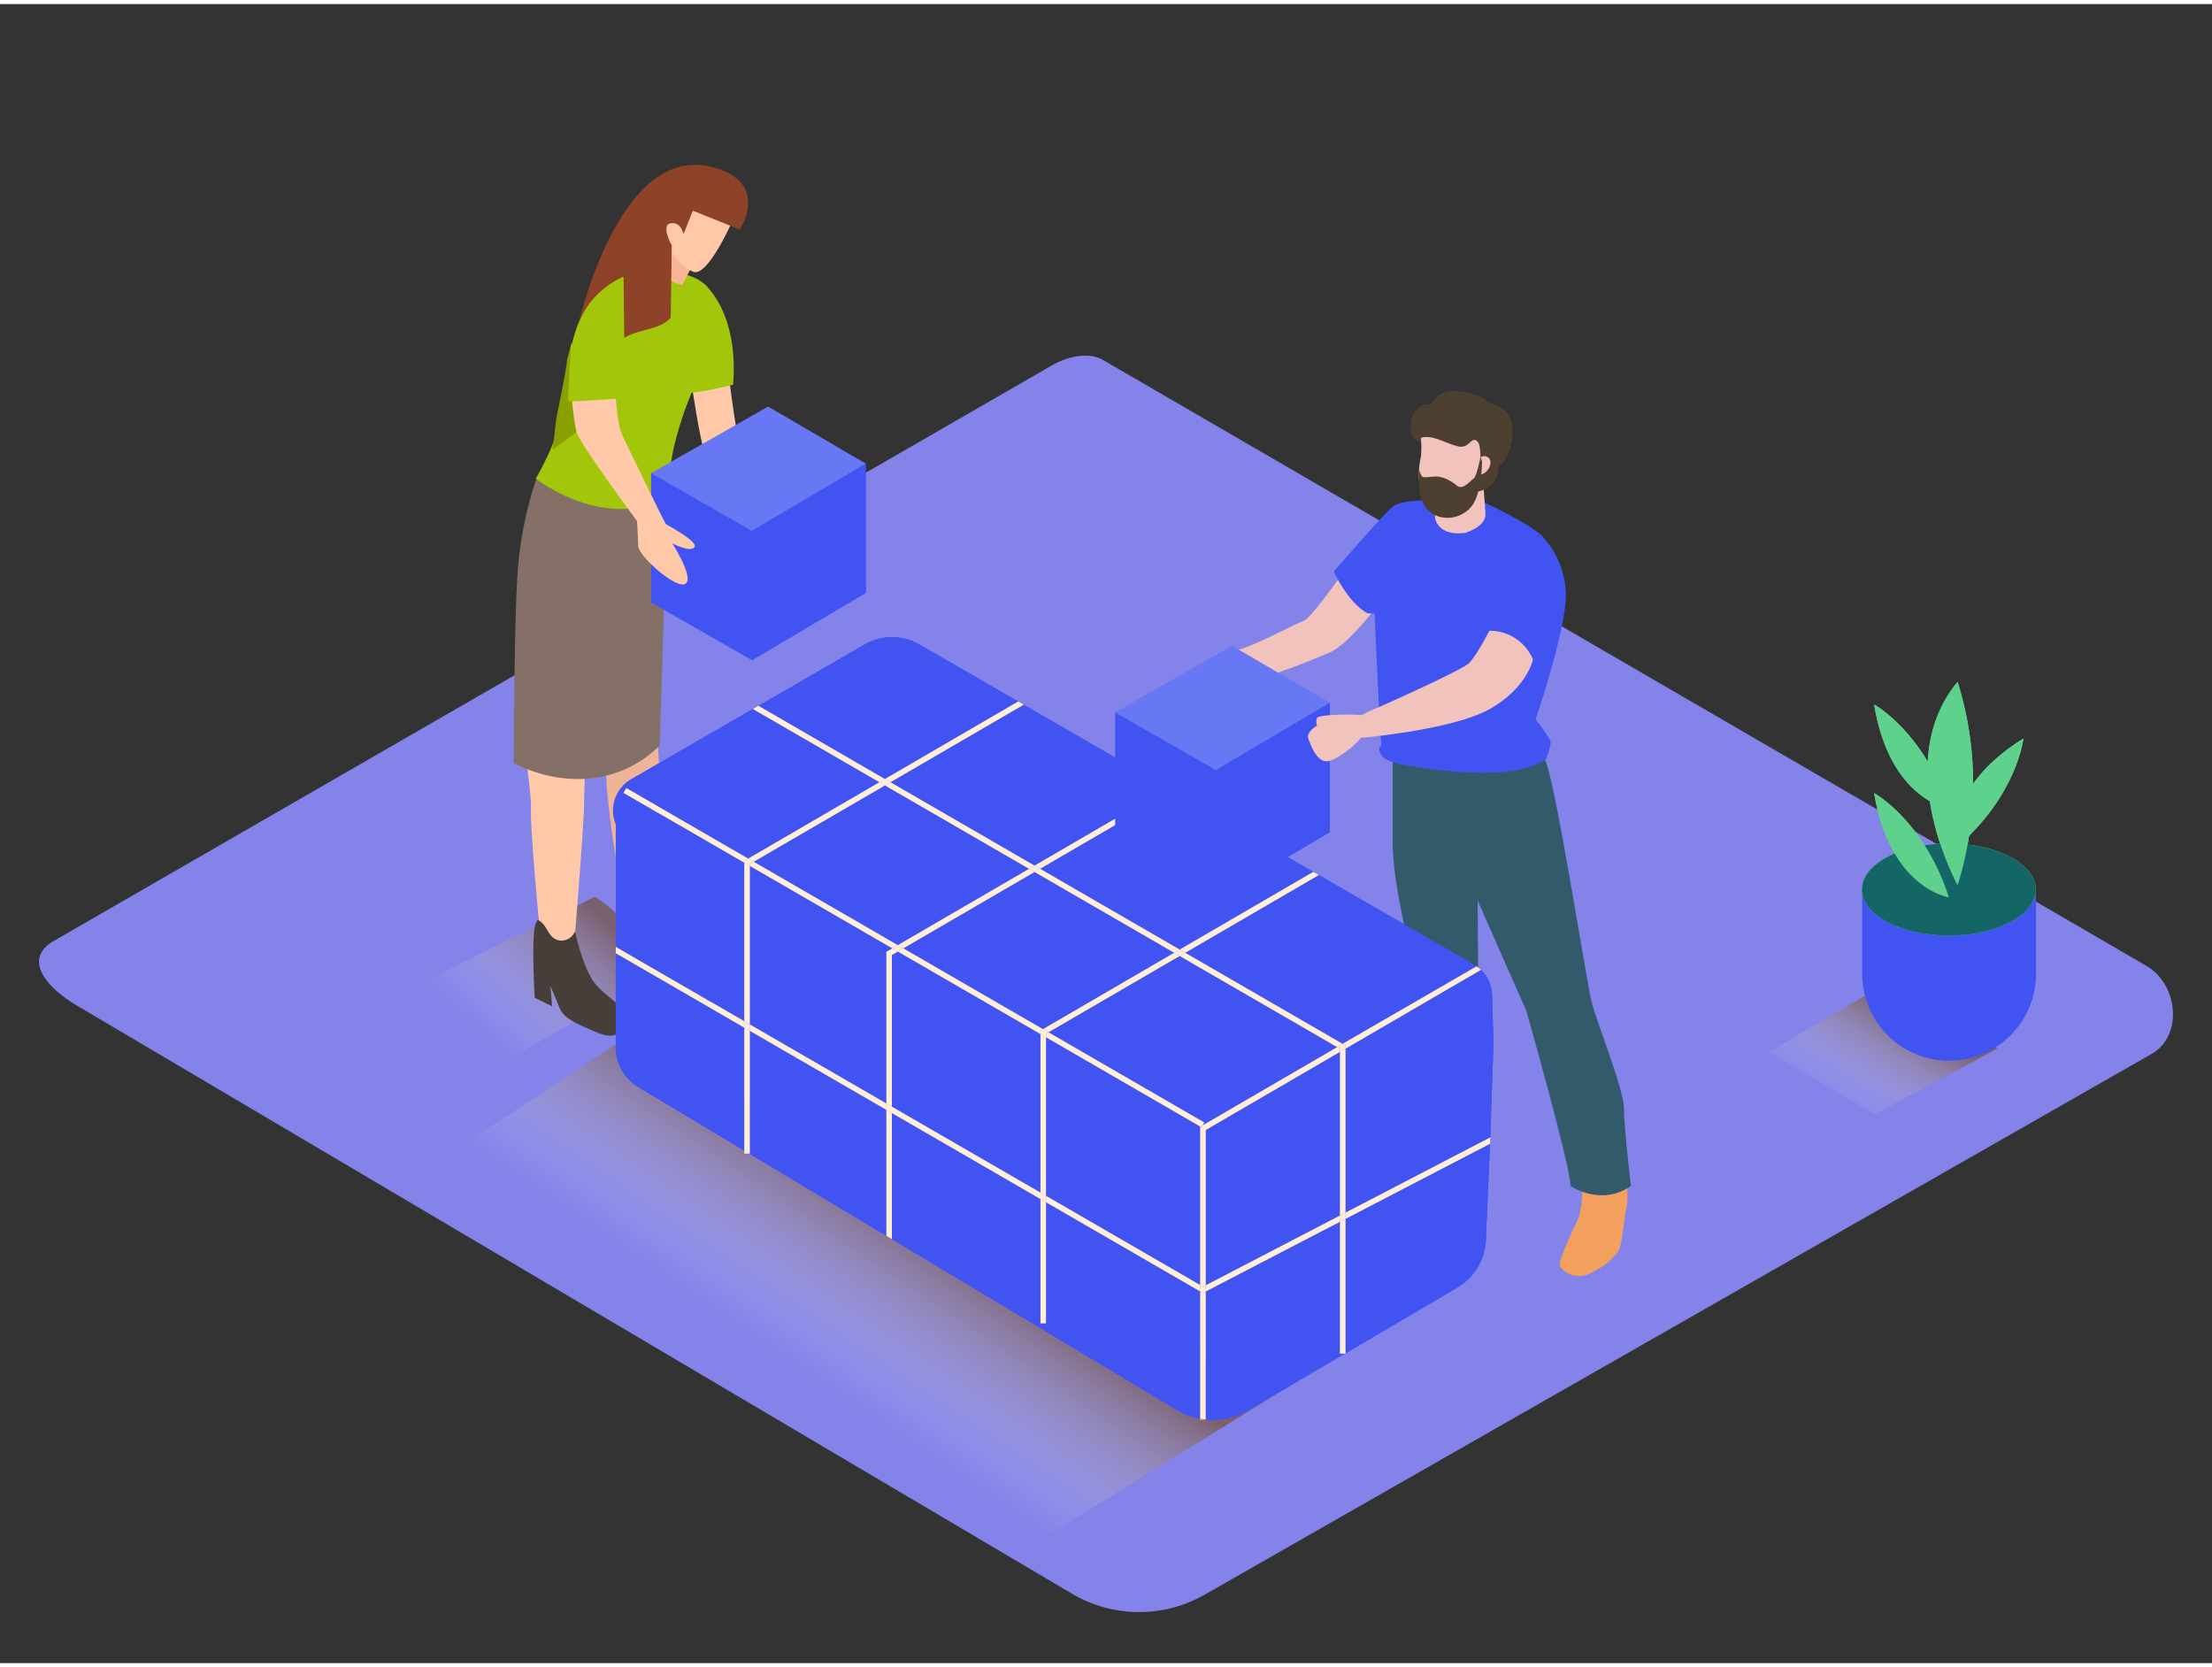 <svg xmlns="http://www.w3.org/2000/svg" xmlns:xlink="http://www.w3.org/1999/xlink" viewBox="0 0 400 300" width="406" height="306" class="illustration styles_illustrationTablet__1DWOa"><rect x="0" y="0" width="400" height="300" fill="#333333" stroke="none"/><defs><linearGradient id="linear-gradient" x1="143.62" y1="246.1" x2="163.09" y2="217.3" gradientUnits="userSpaceOnUse"><stop offset="0" stop-color="#fff" stop-opacity="0"></stop><stop offset="0.99" stop-color="#754c24"></stop></linearGradient><linearGradient id="linear-gradient-2" x1="333.55" y1="200.41" x2="344.81" y2="182.22" xlink:href="#linear-gradient"></linearGradient><linearGradient id="linear-gradient-3" x1="87.28" y1="186.1" x2="107.73" y2="163.65" xlink:href="#linear-gradient"></linearGradient></defs><title>PP</title><g style="isolation: isolate;"><g id="Layer_2" data-name="Layer 2"><path d="M131.79,67.12s1.38,11.81,2.49,14.52,4.83,14.51,4.83,14.51,2.68,3.78,1.65,4.28-2.65-2.91-2.65-2.91l-5-1.35s-4.46-11.83-5.5-14.42-2.57-13.23-2.57-13.23" fill="#ffc8a9"></path><path d="M194.28,287.7,14.56,181.48C8.84,178.27,3.93,173,9.51,169.53l180.37-104c2.71-1.68,6.82-2.78,9.57-1.18L388.11,173.89c5.72,3.32,6.75,12.6,1,15.93L218,287.53A23.9,23.9,0,0,1,194.28,287.7Z" fill="#8383ea"></path><path d="M114.73,185.92,78,210l107.92,69.12,43.92-27.16C223.4,247.78,121.19,190,114.73,185.92Z" opacity="0.63" fill="url(#linear-gradient)" style="mix-blend-mode: multiply;"></path><path d="M342,176.54l-22.26,13L339,200.78l22.19-11.91C354.84,184.74,348.45,180.58,342,176.54Z" opacity="0.63" fill="url(#linear-gradient-2)" style="mix-blend-mode: multiply;"></path><path d="M242.7,103.16c.33-.7-5.51,7.83-6.91,8.35-2.52.93-11.57,6.19-15.91,6.16.32,1.49,3.68,3,4,4.49,2.51,1,12.59-3.24,16.59-4.92,3.46-1.46,8.88-8.82,8.88-8.82Z" fill="#f2c3bd"></path><path d="M351,165.69c-5.11-.44-10.49-2-14.26-5.48v15.14a15.72,15.72,0,0,0,15.72,15.72h0a15.72,15.72,0,0,0,15.72-15.72V160C362.78,162.14,356.69,166.19,351,165.69Z" fill="#4154F1"></path><ellipse cx="352.42" cy="160.11" rx="15.72" ry="8.33" fill="#5ed18d"></ellipse><path d="M352.42,161.53s-10.69-1.57-13.52-18.86C338.91,142.67,348,147.7,352.42,161.53Z" fill="#5ed18d"></path><path d="M354,159.33s-12.26-22,0-36.77A61.64,61.64,0,0,1,354,159.33Z" fill="#5ed18d"></path><path d="M352.42,145.5s-10.69-1.57-13.52-18.86C338.91,126.64,348,131.67,352.42,145.5Z" fill="#5ed18d"></path><path d="M353.72,152.54S351,142.08,365.9,132.79C365.9,132.79,364.78,143.14,353.72,152.54Z" fill="#5ed18d"></path><ellipse cx="352.42" cy="160.11" rx="15.72" ry="8.33" fill="#146666"></ellipse><path d="M352.42,161.53s-10.69-1.57-13.52-18.86C338.91,142.67,348,147.7,352.42,161.53Z" fill="#5ed18d"></path><path d="M354,159.33s-12.26-22,0-36.77A61.64,61.64,0,0,1,354,159.33Z" fill="#5ed18d"></path><path d="M352.42,145.5s-10.69-1.57-13.52-18.86C338.91,126.64,348,131.67,352.42,145.5Z" fill="#5ed18d"></path><path d="M353.72,152.54S351,142.08,365.9,132.79C365.9,132.79,364.78,143.14,353.72,152.54Z" fill="#5ed18d"></path><path d="M256.06,201.56a32.23,32.23,0,0,1-2.87,3.33,55.81,55.81,0,0,1-6.72,3.82c-.89.36-2.13.8-2.13,2.22s1.87,2.75,4.53,2.58,7.46-1.6,8.62-2.84,1.69-1.33,1.69-1.33,4.62,1,6-.09c1-.82.26-5.3-.15-7.29A11.59,11.59,0,0,1,256.06,201.56Z" fill="#f3a05e"></path><path d="M286.1,214.11a18.45,18.45,0,0,1-.5,4.9c-.58,1.66-4.07,8.39-3.49,9.3a4.3,4.3,0,0,0,4.73,1.49c2.16-.75,5.48-3.07,6.06-4.9s.83-6.06,1.25-7.39a12,12,0,0,0,0-4Z" fill="#f3a05e"></path><path d="M261.87,141c0,.65,3,15.76,5.11,20.59S276,182,276,182s8,28.15,8,31.72c0,0,5.46,3.78,10.92,0,0,0-1.26-10.71-1.26-14.07s-5-15.76-5.88-19.33-6.6-40.17-8.34-43.51S261.59,133.22,261.87,141Z" fill="#335a6b"></path><path d="M251.85,133.22v18.07c0,8.82,3.36,18.91,3.15,22.48s0,28.36,0,28.36a10.17,10.17,0,0,0,10.31,0s1.65-17.44,1.86-20.59,0-22.69,0-26.26-1.61-17.67-5.32-20.7S251.85,133.22,251.85,133.22Z" fill="#335a6b"></path><path d="M258.45,89.73s-4.89-.09-6.49,1.07-10.76,11.82-10.76,11.82,2.49,5.6,6.13,7.56h1.24s1,22.85,1.24,24c0,0-.73-.07-.19,1.35s3.91,2,3.91,2,16.82,3.27,23.94.07l2-.89s1.16-2.67.89-3.47a31.94,31.94,0,0,0-2.67-3.91s5.47-16,5.47-22.41a15.9,15.9,0,0,0-4.41-10.84c-2.67-2.49-11.29-6.4-11.29-6.4Z" fill="#4154F1"></path><path d="M259.38,89.7l.14,3.31s.51,3.28,5.45,2.61c0,0,3.82-1.12,3.64-3.47,0-.63-.5-6.85-.5-6.85" fill="#f2c3bd"></path><path d="M257.8,79.47a2.84,2.84,0,0,1-2.73-3c.06-2.73,1.71-4.09,3.13-4.09s1.14-2.79,5.63-2.33,5.17,2,5.17,2,3.81.51,4.44,4-1.42,7-2.1,7.28-.17,2.22-1.59,3.58a5.09,5.09,0,0,1-3.35,1.31" fill="#4d4030"></path><path d="M256.94,78.46a16.43,16.43,0,0,1,0,3.4c-.22,1.13-1.66,6.91,3.2,10.42,0,0,4.86.72,7.29-5,0,0,.84-7.3-.3-8.24s-1.39,1.41-3.46.94S258.83,77.72,256.94,78.46Z" fill="#f2c3bd"></path><path d="M267.82,81.9a3.62,3.62,0,0,0-1.43,2.21.6.6,0,0,0-.31,1.09c.67.46,1.71,0,2.31-.4a2.28,2.28,0,0,0,1.13-2.08A1.13,1.13,0,0,0,267.82,81.9Z" fill="#f2c3bd"></path><path d="M267.74,81.86s-.71,3.54-1.25,3.92-1.65,1.76-2.6,1.52a1.57,1.57,0,0,1-.46-.24,7.32,7.32,0,0,0-3.23-1.61c-1.43-.12-2.73.35-3.09-.06a4,4,0,0,1-.53-1.47s-.08,4,.39,5.34a4.71,4.71,0,0,0,3.77,3.54,5.57,5.57,0,0,0,5.59-2.29C268,88,268,82.74,268,82.74Z" fill="#4d4030"></path><path d="M107.56,161.42,69.72,180.29l18.62,12.6,32.74-18.81C114.68,169.95,114,165.46,107.56,161.42Z" opacity="0.63" fill="url(#linear-gradient-3)" style="mix-blend-mode: multiply;"></path><path d="M118.22,117.61s.64,15.58,1,20.36.17,26.95.17,26.95a8.64,8.64,0,0,1-4.45.58c-2.7-.29-5.31-22.38-5.28-25.38s-4.13-19.29-4.15-25.93,3.26-14.51,8.32-13.64S118.22,117.61,118.22,117.61Z" fill="#efb497"></path><path d="M106.41,124.16s-.72,15.58-.79,20.37-1.8,25.64-1.8,25.64a14.11,14.11,0,0,1-5.9.49s-2.1-21.13-1.9-25.3c.14-3-2.54-19.1-2-25.71s4.52-14.17,9.48-12.86S106.41,124.16,106.41,124.16Z" fill="#ffc8a9"></path><path d="M123.32,172.6c-2.23-2.73-3.56-9-3.56-9s.09-.12-.17-.43A2.66,2.66,0,0,1,117,164.7c-2.34-.18-2.33-3.12-4.16-3.73-.1.19-.19.4-.3.64-.89,2-.19,13.44-.19,13.44l3.14,1.54-.3-3.66s.83,1.94,1.67,4,3.71,3.05,6.73,4.38,4.61.3,5.32-2S125.55,175.32,123.32,172.6Z" fill="#473e39"></path><path d="M119.28,134.1c.75-21.88,1.25-43.3,1.25-43.3S102,81.63,96.89,86.14a67.94,67.94,0,0,0-3.4,18.61c-.31,5.42-.54,18.45-.57,32.5C101.78,141.76,112.08,141.17,119.28,134.1Z" fill="#847066"></path><path d="M121.87,80.09a63.68,63.68,0,0,1,3.21-9.84c2.22-5.75,3.8-11.44,3.43-17.51a3.5,3.5,0,0,0-.74-1.73c-3.18-3.37-10.14-2.59-10.14-2.59a19.43,19.43,0,0,0-2.88,0,.54.54,0,0,1-.48.55c-8,.9-10.53,9.52-11.59,16.32-.72,4.62-.87,9.39-2.54,13.81a50.48,50.48,0,0,1-3.27,6.72c2.3,1.7,12.7,8.62,23.32,3.8C120.78,86.48,121.2,83.26,121.87,80.09Z" fill="#a2c609"></path><path d="M127.24,50.53s6.39,4.87,5.33,18.29c0,0-6.08,1.51-8.2,1.5" fill="#a2c609"></path><path d="M106.08,73.73l-2.81-12.28-.75,3a.55.55,0,0,1,0,.16c-.42,3.31-1.81,9.54-1.94,10.51l-.65,5.47,5.8-4.3Z" fill="#89a000"></path><path d="M127.12,44.3l0,.06a1.44,1.44,0,0,0-.61.59c-1.09,1.92-2.12,3.88-3.12,5.84a6.27,6.27,0,0,1-2.27-.89,8.33,8.33,0,0,1-2.89-2.9l1.28-6.23Z" fill="#f9b495"></path><path d="M133.67,36c.17.4-5.37,13.57-8.31,12.41s-7.11-6.37-5.59-11.69S131.32,30.35,133.67,36Z" fill="#ffc8a9"></path><path d="M128.85,29.48c-17.41-4.62-24.64,30-24.64,30,1.41-7.37,8.55-10.21,8.55-10.21l.12,11.09c2.62-1.65,6.56-1.43,8.41-3.66l.18-13.07s-2.08-3.74-.15-4,2.27,2,2.27,2l1.7-4.27,8.46,3.41S139.49,32.3,128.85,29.48Z" fill="#8e4228"></path><path d="M107.67,177.19c-2.23-2.73-3.56-9-3.56-9s.09-.12-.17-.43a2.66,2.66,0,0,1-2.59,1.58c-2.34-.18-2.33-3.12-4.16-3.73-.1.19-.19.4-.3.64-.89,2-.19,13.44-.19,13.44l3.14,1.54-.3-3.66s.83,1.94,1.67,4,3.71,3.05,6.73,4.38,4.61.3,5.32-2S109.9,179.92,107.67,177.19Z" fill="#473e39"></path><polygon points="218.03 231.68 242.31 219.06 242.31 189.47 218.03 203.6 218.03 231.68" fill="#4154F1"></polygon><polygon points="189.59 185.93 217.78 202.24 217.48 202.76 241.81 188.61 213.32 172.13 189.59 185.93" fill="#4154F1"></polygon><polygon points="213.32 170.97 237.48 156.92 212.21 142.32 188.08 156.36 213.32 170.97" fill="#4154F1"></polygon><path d="M242.8,188,267,174c-.14-.1-.28-.2-.43-.29l-28.05-16.2-24.16,14.06Z" fill="#4154F1"></path><path d="M184.12,126.11l-17.88-10.32a9.86,9.86,0,0,0-9.86,0l-19.24,11.11L160,140.13Z" fill="#4154F1"></path><polygon points="162.36 171.33 161.28 171.95 161.28 199.38 188.15 214.92 188.15 186.25 162.36 171.33" fill="#4154F1"></polygon><polygon points="186.09 156.37 160.03 141.29 136.29 155.09 162.35 170.17 186.09 156.37" fill="#4154F1"></polygon><polygon points="217.08 202.99 189.15 186.83 189.15 215.5 217.03 231.63 217.03 203.02 217.08 202.99" fill="#4154F1"></polygon><polygon points="188.6 185.36 212.33 171.55 187.08 156.94 163.35 170.75 188.6 185.36" fill="#4154F1"></polygon><polygon points="161.36 170.75 135.59 155.84 135.59 184.51 160.28 198.8 160.28 171.38 161.36 170.75" fill="#4154F1"></polygon><path d="M134.6,155.26l-21.83-12.63.5-.87,22,12.75L159,140.71l-22.88-13.24L114.1,140.2a6.49,6.49,0,0,0-2.75,8.13v4.36a6.63,6.63,0,0,0,0,.68v17.12l23.25,13.45Z" fill="#4154F1"></path><polygon points="187.08 155.79 211.21 141.75 185.12 126.69 161.02 140.71 187.08 155.79" fill="#4154F1"></polygon><path d="M189.15,216.66v21.9h-1V216.08l-26.87-15.55v22.79l51.53,30.89a12.73,12.73,0,0,0,4.22,1.57v-23Z" fill="#4154F1"></path><path d="M242.3,220.19,218,232.8v23.13a12.76,12.76,0,0,0,7.83-1.67L243.22,244h-.92Z" fill="#4154F1"></path><path d="M243.3,244l20.23-11.91a10.5,10.5,0,0,0,5.16-8.59l.76-17.41L243.3,219.67Z" fill="#4154F1"></path><path d="M270.08,187.85l-.26-8.38h0a6.54,6.54,0,0,0-2-4.82L243.3,188.89v29.65l26.2-13.61.57-17.08" fill="#4154F1"></path><polygon points="135.59 185.67 135.59 207.87 135.5 207.87 160.28 222.72 160.28 199.95 135.59 185.67" fill="#4154F1"></polygon><path d="M111.35,171.64v17a8.4,8.4,0,0,0,4.08,7.2l19.17,11.49V185.09Z" fill="#4154F1"></path><polygon points="218.03 231.68 242.31 219.06 242.31 189.47 218.03 203.6 218.03 231.68" fill="#4154F1" style="mix-blend-mode: multiply;"></polygon><polygon points="189.59 185.93 217.78 202.24 217.48 202.76 241.81 188.61 213.32 172.13 189.59 185.93" fill="#4154F1"></polygon><polygon points="213.32 170.97 237.48 156.92 212.21 142.32 188.08 156.36 213.32 170.97" fill="#4154F1"></polygon><path d="M242.8,188,267,174c-.14-.1-.28-.2-.43-.29l-28.05-16.2-24.16,14.06Z" fill="#4154F1" style="mix-blend-mode: multiply;"></path><path d="M184.12,126.11l-17.88-10.32a9.86,9.86,0,0,0-9.86,0l-19.24,11.11L160,140.13Z" fill="#4154F1"></path><polygon points="162.36 171.33 161.28 171.95 161.28 199.38 188.15 214.92 188.15 186.25 162.36 171.33" fill="#4154F1"></polygon><polygon points="186.09 156.37 160.03 141.29 136.29 155.09 162.35 170.17 186.09 156.37" fill="#4154F1"></polygon><polygon points="217.08 202.99 189.15 186.83 189.15 215.5 217.03 231.63 217.03 203.02 217.08 202.99" fill="#4154F1" style="mix-blend-mode: multiply;"></polygon><polygon points="188.6 185.36 212.33 171.55 187.08 156.94 163.35 170.75 188.6 185.36" fill="#4154F1" style="mix-blend-mode: multiply;"></polygon><polygon points="161.36 170.75 135.59 155.84 135.59 184.51 160.28 198.8 160.28 171.38 161.36 170.75" fill="#4154F1" style="mix-blend-mode: multiply;"></polygon><path d="M136.15,127.47,114.1,140.2a6.48,6.48,0,0,0-1.46,1.18,5.93,5.93,0,0,0,.61.4v0l22,12.75L159,140.71Z" fill="#4154F1" style="mix-blend-mode: multiply;"></path><polygon points="187.08 155.79 211.21 141.75 185.12 126.69 161.02 140.71 187.08 155.79" fill="#4154F1" style="mix-blend-mode: multiply;"></polygon><path d="M189.15,216.66v21.9H189v1.39l23.79,14.26a12.73,12.73,0,0,0,4.22,1.57v-23Z" fill="#4154F1"></path><path d="M188,236.71a.46.46,0,0,1,.13-.33v-20.3l-26.87-15.55v22.79l26.74,16Z" fill="#4154F1" style="mix-blend-mode: multiply;"></path><path d="M242.3,220.19,218,232.8v23.13a12.76,12.76,0,0,0,7.83-1.67L243.22,244h-.92Z" fill="#4154F1"></path><path d="M243.3,244l20.23-11.91a10.5,10.5,0,0,0,5.16-8.59l.76-17.41L243.3,219.67Z" fill="#4154F1" style="mix-blend-mode: multiply;"></path><path d="M270.08,187.85l-.26-8.38h0a6.54,6.54,0,0,0-2-4.82L243.3,188.89v29.65l26.2-13.61.57-17.08" fill="#4154F1"></path><polygon points="135.59 185.67 135.59 207.87 135.5 207.87 160.28 222.72 160.28 199.95 135.59 185.67" fill="#4154F1"></polygon><path d="M111.35,171.64v17a8.4,8.4,0,0,0,4.08,7.2l19.17,11.49V185.09Z" fill="#4154F1" style="mix-blend-mode: multiply;"></path><polygon points="188.15 238.56 189.15 238.56 189.15 216.66 188.15 216.08 188.15 238.56" fill="#ffeed9"></polygon><polygon points="189.59 185.93 213.32 172.13 212.33 171.55 188.6 185.36 189.59 185.93" fill="#ffeed9"></polygon><polygon points="188.15 186.25 188.15 214.92 189.15 215.5 189.15 186.83 188.15 186.25" fill="#ffeed9"></polygon><polygon points="214.32 171.55 238.48 157.49 237.48 156.92 213.32 170.97 214.32 171.55" fill="#ffeed9"></polygon><polygon points="188.08 156.36 212.21 142.32 211.21 141.75 187.08 155.79 188.08 156.36" fill="#ffeed9"></polygon><polygon points="160.28 199.95 160.28 222.72 161.28 223.32 161.28 200.53 160.28 199.95" fill="#ffeed9"></polygon><polygon points="162.36 171.33 161.36 170.75 160.28 171.38 160.28 198.8 161.28 199.38 161.28 171.95 162.36 171.33" fill="#ffeed9"></polygon><polygon points="163.35 170.75 187.08 156.94 186.09 156.37 162.35 170.17 163.35 170.75" fill="#ffeed9"></polygon><polygon points="134.59 207.87 135.5 207.87 134.59 207.32 134.59 207.87" fill="#ffeed9"></polygon><polygon points="160.03 141.29 159.03 140.71 135.3 154.52 136.29 155.09 160.03 141.29" fill="#ffeed9"></polygon><polygon points="161.02 140.71 185.12 126.69 184.12 126.11 160.02 140.13 161.02 140.71" fill="#ffeed9"></polygon><polygon points="135.59 185.67 134.59 185.09 134.59 207.32 135.5 207.87 135.59 207.87 135.59 185.67" fill="#ffeed9"></polygon><polygon points="135.59 155.84 134.59 155.26 134.59 183.93 135.59 184.51 135.59 155.84" fill="#ffeed9"></polygon><polygon points="162.35 170.17 136.29 155.09 135.59 155.5 135.59 155.84 161.36 170.75 162.35 170.17" fill="#ffeed9"></polygon><polygon points="189.15 186.83 217.08 202.99 217.28 202.88 217.48 202.76 217.78 202.24 189.59 185.93 189.15 186.19 189.15 186.83" fill="#ffeed9"></polygon><polygon points="188.6 185.36 163.35 170.75 162.36 171.33 188.15 186.25 188.15 185.61 188.6 185.36" fill="#ffeed9"></polygon><polygon points="135.3 154.52 113.26 141.77 112.76 142.63 134.59 155.26 134.59 154.92 135.3 154.52" fill="#ffeed9"></polygon><polygon points="188.15 185.61 188.15 186.25 189.15 186.83 189.15 186.19 189.59 185.93 188.6 185.36 188.15 185.61" fill="#ffeed9"></polygon><polygon points="162.35 170.17 161.36 170.75 162.36 171.33 163.35 170.75 162.35 170.17" fill="#ffeed9"></polygon><polygon points="135.59 155.5 136.29 155.09 135.3 154.52 134.59 154.92 134.59 155.26 135.59 155.84 135.59 155.5" fill="#ffeed9"></polygon><path d="M217,256h1v0c-.34,0-.67-.09-1-.15Z" fill="#ffeed9"></path><path d="M217.52,233.07l-.24-.14-.25-.14v23c.33.06.66.12,1,.15V232.8Z" fill="#ffeed9"></path><polygon points="217.28 203.11 217.08 202.99 217.03 203.02 217.03 231.63 217.54 231.93 218.03 231.68 218.03 203.6 242.31 189.47 242.31 188.9 241.81 188.61 217.48 202.76 217.28 203.11" fill="#ffeed9"></polygon><path d="M243.3,188.32v.58l24.49-14.25A6.64,6.64,0,0,0,267,174L242.8,188Z" fill="#ffeed9"></path><polygon points="217.08 202.99 217.28 203.11 217.48 202.76 217.28 202.88 217.08 202.99" fill="#ffeed9"></polygon><polygon points="243.31 244.04 243.31 243.99 243.22 244.04 243.31 244.04" fill="#ffeed9"></polygon><polygon points="160.02 140.13 137.15 126.89 136.15 127.47 159.03 140.71 160.02 140.13" fill="#ffeed9"></polygon><polygon points="242.31 220.19 242.31 244.04 243.22 244.04 243.31 243.99 243.31 219.67 242.31 220.19" fill="#ffeed9"></polygon><polygon points="212.33 171.55 213.32 170.97 188.08 156.36 187.08 156.94 212.33 171.55" fill="#ffeed9"></polygon><polygon points="242.31 219.06 243.31 218.54 243.31 188.89 242.31 189.47 242.31 219.06" fill="#ffeed9"></polygon><polygon points="186.09 156.37 187.08 155.79 161.02 140.71 160.03 141.29 186.09 156.37" fill="#ffeed9"></polygon><polygon points="241.81 188.61 242.8 188.03 214.32 171.55 213.32 172.13 241.81 188.61" fill="#ffeed9"></polygon><polygon points="213.32 172.13 214.32 171.55 213.32 170.97 212.33 171.55 213.32 172.13" fill="#ffeed9"></polygon><polygon points="187.08 156.94 188.08 156.36 187.08 155.79 186.09 156.37 187.08 156.94" fill="#ffeed9"></polygon><polygon points="161.02 140.71 160.02 140.13 159.03 140.71 160.03 141.29 161.02 140.71" fill="#ffeed9"></polygon><polygon points="242.8 188.03 241.81 188.61 242.31 188.9 242.31 189.47 243.31 188.89 243.31 188.32 242.8 188.03" fill="#ffeed9"></polygon><polygon points="134.59 183.93 111.35 170.48 111.35 171.64 134.59 185.09 134.59 183.93" fill="#ffeed9"></polygon><polygon points="218.03 231.68 218.03 232.8 242.31 220.19 242.31 219.06 218.03 231.68" fill="#ffeed9"></polygon><polygon points="243.31 219.67 269.45 206.08 269.5 204.93 243.31 218.54 243.31 219.67" fill="#ffeed9"></polygon><polygon points="135.59 184.51 135.59 185.67 160.28 199.95 160.28 198.8 135.59 184.51" fill="#ffeed9"></polygon><polygon points="189.15 215.5 189.15 216.66 217.03 232.79 217.03 231.63 189.15 215.5" fill="#ffeed9"></polygon><polygon points="161.28 199.38 161.28 200.53 188.15 216.08 188.15 214.92 161.28 199.38" fill="#ffeed9"></polygon><polygon points="188.15 214.92 188.15 216.08 189.15 216.66 189.15 215.5 188.15 214.92" fill="#ffeed9"></polygon><polygon points="160.28 198.8 160.28 199.95 161.28 200.53 161.28 199.38 160.28 198.8" fill="#ffeed9"></polygon><polygon points="134.59 183.93 134.59 185.09 135.59 185.67 135.59 184.51 134.59 183.93" fill="#ffeed9"></polygon><polygon points="217.54 231.93 217.03 231.63 217.03 232.79 217.28 232.93 217.52 233.07 218.03 232.8 218.03 231.68 217.54 231.93" fill="#ffeed9"></polygon><polygon points="242.31 220.19 243.31 219.67 243.31 218.54 242.31 219.06 242.31 220.19" fill="#ffeed9"></polygon><polyline points="201.65 128.09 201.65 151.47 219.89 161.9 240.47 149.74 240.47 126.36" fill="#4154F1"></polyline><polygon points="201.65 128.09 222.81 116.05 240.47 126.36 219.89 138.52 201.65 128.09" fill="#4154F1"></polygon><polygon points="201.65 128.09 222.81 116.05 240.47 126.36 219.89 138.52 201.65 128.09" fill="#fff" opacity="0.21"></polygon><polygon points="219.89 138.52 219.89 161.9 240.47 149.74 240.47 126.36 219.89 138.52" fill="#4154F1" style="mix-blend-mode: multiply;"></polygon><path d="M269.32,113.32s-2.37,4.65-3.75,5.92-16.19,7.93-17.56,8.46-1.59,1-2.33.85-7.19-.11-7.51.53a1.82,1.82,0,0,0,0,1.38s-2,1.16-1.59,2.33,1.48,4.13,3.28,4.13,5.82-3.39,6.14-4.23c0,0,16.49-1.38,23.32-5.18s7.89-9,7.89-9A8.46,8.46,0,0,0,269.32,113.32Z" fill="#f2c3bd"></path><polyline points="117.74 84.83 117.74 108.21 135.97 118.64 156.56 106.48 156.56 83.1" fill="#4154F1"></polyline><polygon points="117.74 84.83 138.9 72.79 156.56 83.1 135.97 95.27 117.74 84.83" fill="#4154F1"></polygon><polygon points="117.74 84.83 138.9 72.79 156.56 83.1 135.97 95.27 117.74 84.83" fill="#fff" opacity="0.21"></polygon><polygon points="135.97 95.27 135.97 118.64 156.56 106.48 156.56 83.1 135.97 95.27" fill="#4154F1" style="mix-blend-mode: multiply;"></polygon><path d="M111.19,67.64s.1,7.83,1.39,10.43,7.58,15.8,7.88,16,5.84,3.11,5.11,4.14-4-.7-4-.7,4,6.2,2.39,7.31-8.51-5-8.55-6.82-.21-4.51-.21-4.51S105.12,79.9,104.34,77.6,103,66.43,103,66.43,107.53,64,111.19,67.64Z" fill="#ffc8a9"></path><path d="M111.72,60.39l.72,11c-1-.18-9.49.67-9.66.42s.49-10.36.49-10.36" fill="#a2c609"></path></g></g></svg>